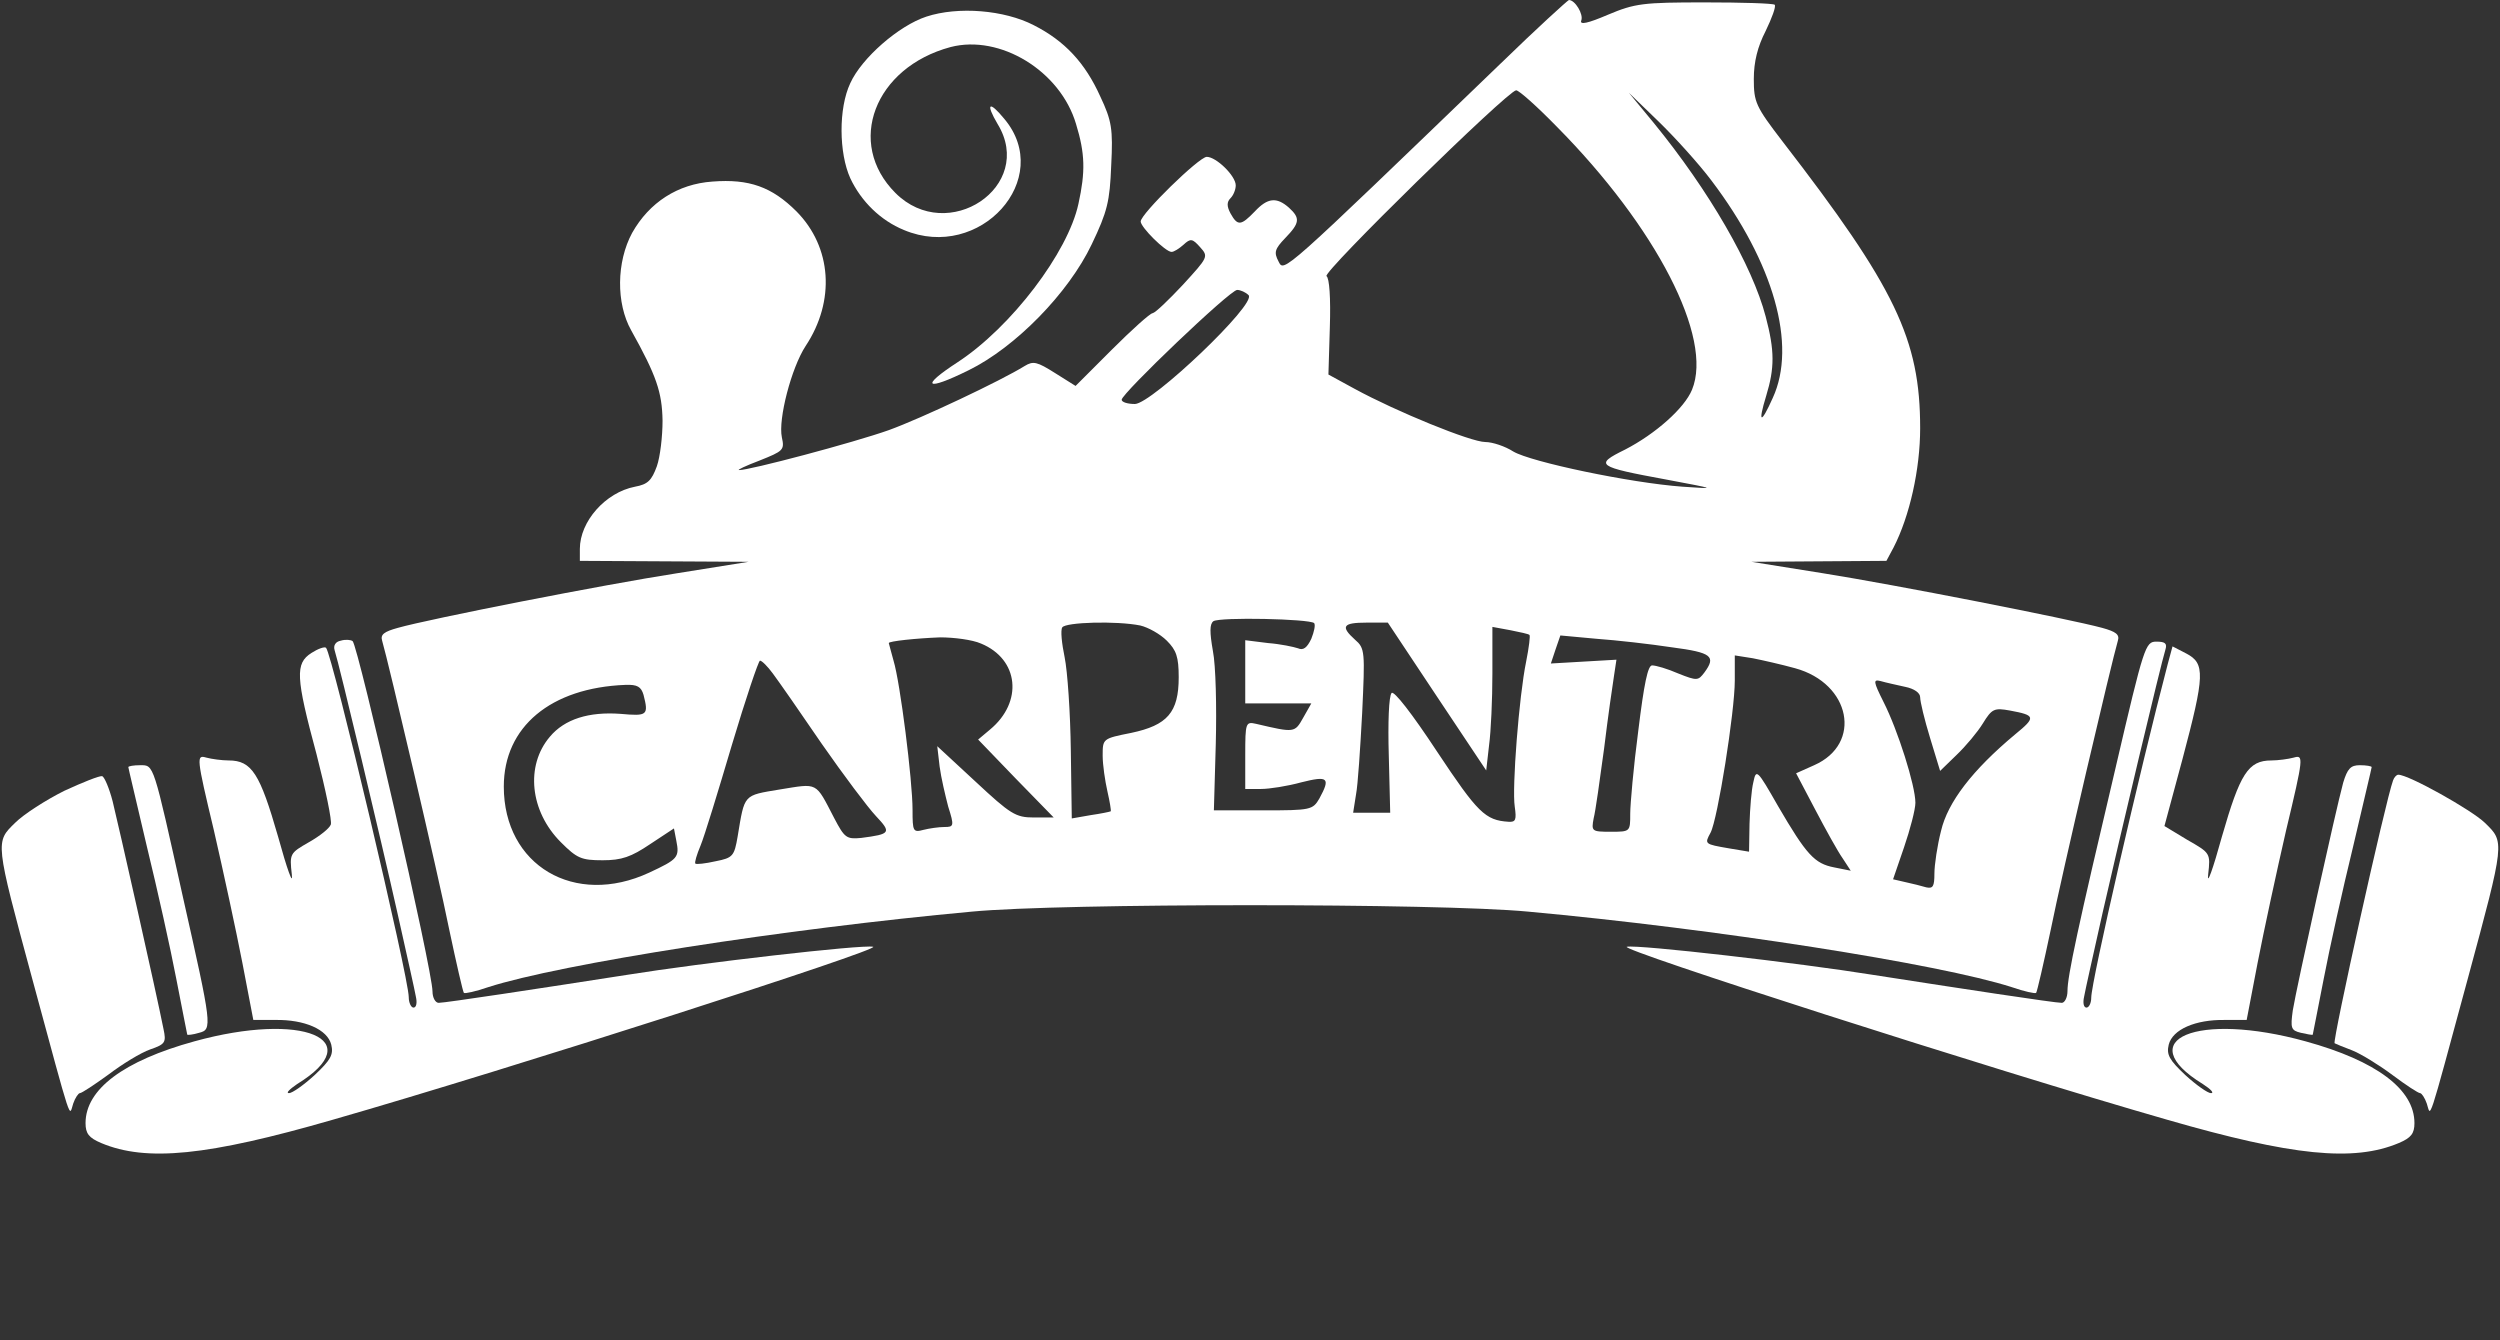<?xml version="1.0" standalone="no"?>
<!DOCTYPE svg PUBLIC "-//W3C//DTD SVG 20010904//EN"
 "http://www.w3.org/TR/2001/REC-SVG-20010904/DTD/svg10.dtd">
<svg version="1.0" xmlns="http://www.w3.org/2000/svg"
 width="526pt" height="282pt" viewBox="0 0 526 282"
 preserveAspectRatio="xMidYMid meet">
<rect x="0" y="0" width="526" height="282" fill="#333333" stroke="none"/>
<g transform="translate(0,282) scale(0.1,-0.1)"
fill="#ffffff" stroke="none">
<path d="M3158 2687 c-466 -449 -456 -440 -468 -417 -10 19 -8 26 14 49 31 32
32 42 8 64 -26 23 -45 21 -72 -8 -29 -30 -36 -31 -51 -4 -8 15 -8 24 0 32 6 6
11 18 11 27 0 20 -41 60 -61 60 -16 0 -139 -120 -139 -136 0 -12 52 -64 65
-64 5 0 16 7 25 15 15 14 19 13 35 -5 18 -20 17 -21 -36 -79 -30 -32 -58 -59
-64 -60 -5 0 -44 -35 -86 -77 l-76 -76 -43 27 c-38 24 -46 26 -64 15 -50 -31
-217 -110 -286 -135 -73 -26 -295 -85 -315 -84 -5 0 14 9 43 20 50 20 53 22
47 49 -8 38 20 146 50 192 63 95 55 208 -19 283 -52 52 -100 69 -177 63 -73
-5 -133 -44 -169 -108 -33 -61 -34 -148 -2 -205 53 -95 65 -130 66 -190 0 -33
-5 -76 -12 -96 -11 -30 -19 -38 -46 -43 -62 -12 -116 -73 -116 -131 l0 -25
178 -1 177 -1 -150 -24 c-155 -24 -521 -96 -588 -115 -29 -8 -37 -14 -33 -27
13 -44 118 -492 141 -607 15 -71 29 -132 31 -134 2 -2 25 3 51 12 152 49 625
123 1018 159 189 18 981 18 1170 0 393 -36 866 -110 1018 -159 26 -9 49 -14
51 -12 2 2 16 63 31 134 23 115 128 563 141 607 4 13 -4 19 -33 27 -70 19
-437 91 -588 115 l-150 24 142 1 142 1 15 28 c34 66 56 165 56 251 0 187 -52
296 -290 604 -56 73 -60 82 -60 131 0 36 8 68 25 101 13 27 22 51 19 55 -3 3
-69 5 -147 5 -130 0 -147 -2 -204 -26 -42 -18 -60 -22 -56 -12 5 13 -13 43
-26 43 -3 -1 -68 -60 -143 -133z m117 -133 c210 -212 330 -445 285 -554 -16
-39 -77 -93 -141 -126 -65 -32 -60 -36 87 -63 106 -20 107 -20 34 -15 -110 8
-319 52 -356 74 -17 11 -44 20 -59 20 -30 0 -187 64 -275 112 l-55 30 3 100
c2 61 -1 103 -7 107 -10 7 382 391 399 391 6 0 44 -34 85 -76z m326 -114 c131
-173 180 -346 129 -457 -25 -56 -32 -55 -14 4 18 59 18 95 -1 167 -28 107
-119 265 -236 408 l-52 63 62 -60 c34 -33 85 -89 112 -125z m-974 -241 c18
-18 -203 -228 -239 -229 -16 0 -28 4 -28 9 0 13 228 231 243 231 7 0 18 -5 24
-11z m138 -690 c3 -4 0 -18 -6 -33 -9 -19 -17 -25 -28 -20 -9 3 -37 9 -63 11
l-48 6 0 -67 0 -66 70 0 69 0 -17 -30 c-18 -32 -18 -32 -99 -13 -22 5 -23 3
-23 -66 l0 -71 33 0 c18 0 56 6 85 14 56 14 62 10 38 -34 -14 -24 -18 -25
-118 -25 l-104 0 4 140 c2 77 0 165 -6 195 -7 40 -7 57 1 63 14 9 202 5 212
-4z m-366 -5 c17 -4 42 -18 56 -32 20 -20 25 -34 25 -77 0 -74 -24 -101 -100
-117 -60 -12 -60 -12 -60 -48 0 -19 5 -53 10 -75 5 -22 8 -40 7 -42 -2 -1 -21
-5 -42 -8 l-40 -7 -2 143 c-1 79 -7 167 -13 196 -6 29 -9 57 -5 63 7 11 114
14 164 4z m624 -149 l104 -156 6 53 c4 29 7 97 7 151 l0 98 38 -7 c20 -4 39
-8 40 -10 2 -1 -1 -26 -7 -56 -15 -73 -30 -266 -24 -305 4 -28 2 -33 -13 -32
-49 3 -65 19 -150 147 -54 82 -91 129 -96 124 -6 -6 -8 -64 -6 -131 l3 -121
-39 0 -39 0 6 38 c4 20 9 98 13 172 6 129 6 136 -15 154 -31 28 -26 36 24 36
l45 0 103 -155z m-959 111 c80 -33 89 -123 19 -181 l-25 -21 79 -82 80 -82
-42 0 c-38 0 -49 7 -122 75 l-81 75 5 -43 c3 -23 12 -61 18 -84 13 -41 12 -43
-8 -43 -12 0 -32 -3 -44 -6 -22 -6 -23 -3 -23 42 0 62 -26 268 -40 314 -5 19
-10 36 -10 37 0 4 57 10 108 12 29 0 68 -5 86 -13z m1454 -8 c84 -11 93 -19
68 -53 -13 -17 -15 -18 -55 -2 -23 10 -47 17 -55 17 -9 0 -17 -39 -29 -137
-10 -76 -17 -155 -17 -175 0 -38 0 -38 -41 -38 -40 0 -41 1 -36 28 4 15 13 81
22 147 8 66 18 135 21 154 l5 33 -69 -4 -69 -4 10 30 10 29 76 -7 c42 -3 113
-11 159 -18z m259 -44 c117 -32 142 -159 40 -204 l-38 -17 40 -76 c22 -42 48
-89 58 -103 l17 -26 -35 7 c-41 8 -58 26 -118 129 -44 77 -46 79 -52 50 -4
-16 -7 -55 -8 -87 l-1 -59 -42 7 c-52 9 -52 9 -39 33 15 28 51 255 51 320 l0
53 38 -6 c20 -4 60 -13 89 -21z m-2151 -11 c12 -16 58 -82 103 -148 46 -66 97
-134 114 -152 33 -35 31 -38 -31 -46 -31 -3 -35 0 -57 42 -40 77 -33 73 -114
60 -78 -13 -74 -9 -89 -99 -7 -41 -10 -45 -46 -52 -22 -5 -41 -7 -43 -5 -2 2
3 19 11 38 8 19 37 114 66 212 29 97 56 177 59 177 4 0 16 -12 27 -27z m2382
-28 c20 -4 32 -13 32 -22 0 -9 9 -47 21 -86 l21 -69 34 33 c20 19 45 49 56 67
19 31 24 33 57 27 54 -10 55 -14 11 -50 -90 -75 -142 -143 -156 -203 -8 -31
-14 -72 -14 -90 0 -27 -3 -32 -17 -29 -10 3 -30 8 -44 11 l-26 6 23 67 c13 38
24 80 24 94 0 36 -37 153 -67 212 -22 44 -22 48 -6 44 10 -3 33 -8 51 -12z
m-2654 -17 c11 -43 8 -45 -48 -40 -67 5 -118 -11 -149 -48 -52 -61 -42 -157
23 -222 34 -34 43 -38 88 -38 40 0 60 7 100 34 l50 33 5 -26 c7 -35 3 -39 -57
-67 -157 -73 -306 15 -306 181 0 126 99 208 256 214 25 1 33 -4 38 -21z"/>
<path d="M1949 2785 c-58 -19 -136 -87 -160 -140 -25 -53 -24 -147 0 -200 23
-49 64 -89 113 -109 160 -67 317 108 211 234 -32 39 -40 33 -14 -11 80 -131
-105 -255 -215 -145 -105 105 -44 264 116 307 104 27 231 -50 264 -162 19 -62
20 -100 5 -168 -22 -102 -141 -259 -254 -333 -80 -52 -68 -62 23 -17 98 48
210 162 259 265 33 69 38 90 41 166 4 77 1 94 -23 145 -32 71 -75 117 -140
150 -62 32 -159 40 -226 18z"/>
<path d="M717 1472 c-11 -2 -16 -10 -13 -20 10 -31 97 -396 132 -552 19 -85
37 -165 39 -177 3 -13 1 -23 -5 -23 -5 0 -10 10 -10 22 0 42 -161 722 -174
735 -3 3 -17 -2 -31 -11 -34 -22 -33 -50 11 -213 19 -74 33 -141 30 -148 -3
-8 -23 -24 -46 -37 -40 -23 -41 -24 -36 -68 3 -25 -10 11 -29 80 -38 132 -55
160 -104 160 -14 0 -36 3 -47 6 -21 6 -21 2 16 -153 20 -87 47 -212 60 -279
l23 -120 46 0 c62 1 110 -20 118 -52 5 -21 -1 -32 -35 -64 -23 -21 -47 -38
-54 -38 -7 0 1 8 17 19 153 94 12 153 -216 90 -149 -41 -229 -101 -229 -172 0
-22 7 -31 33 -42 95 -40 224 -27 487 49 373 107 1160 360 1137 364 -23 5 -362
-34 -517 -59 -186 -29 -383 -59 -397 -59 -7 0 -13 11 -13 24 0 45 -156 725
-168 737 -4 3 -15 4 -25 1z"/>
<path d="M4452 1208 c-81 -343 -102 -442 -102 -473 0 -14 -6 -25 -12 -25 -15
0 -212 30 -398 59 -155 25 -494 64 -517 59 -23 -4 764 -257 1137 -364 263 -76
392 -89 487 -49 26 11 33 20 33 42 0 71 -80 131 -229 172 -228 63 -369 4 -216
-90 17 -11 24 -19 17 -19 -7 0 -31 17 -54 38 -34 32 -40 43 -35 64 8 32 56 53
118 52 l46 0 23 120 c13 67 40 192 60 279 37 155 37 159 16 153 -11 -3 -33 -6
-47 -6 -49 0 -66 -28 -104 -160 -19 -69 -32 -105 -29 -80 5 45 5 45 -44 73
l-48 29 38 141 c47 177 48 201 8 222 l-29 15 -10 -37 c-59 -225 -161 -669
-161 -702 0 -12 -5 -21 -10 -21 -6 0 -8 10 -5 23 2 12 20 92 39 177 36 158
122 521 132 553 4 13 0 17 -19 17 -23 0 -26 -9 -85 -262z"/>
<path d="M270 1206 c0 -2 18 -77 39 -167 22 -90 50 -216 62 -279 12 -63 23
-116 23 -117 1 -1 12 0 25 4 28 7 27 14 -34 285 -63 284 -61 278 -90 278 -14
0 -25 -2 -25 -4z"/>
<path d="M4930 1173 c-15 -55 -98 -430 -106 -479 -5 -37 -4 -42 17 -47 13 -3
24 -5 25 -4 0 1 11 54 23 117 12 63 40 189 62 279 21 90 39 165 39 167 0 2
-11 4 -25 4 -19 0 -26 -7 -35 -37z"/>
<path d="M135 1156 c-38 -19 -85 -49 -103 -67 -42 -41 -43 -37 36 -329 86
-317 77 -289 86 -262 4 12 11 22 14 22 4 0 31 18 60 39 29 22 68 46 88 53 32
11 34 15 28 43 -15 76 -96 435 -107 479 -7 27 -17 51 -22 53 -6 1 -41 -13 -80
-31z"/>
<path d="M5035 1178 c-16 -43 -128 -549 -123 -553 2 -1 18 -8 37 -15 18 -7 57
-31 85 -52 28 -21 54 -38 58 -38 3 0 10 -10 14 -22 9 -27 0 -55 86 262 79 292
78 288 36 329 -28 27 -160 101 -182 101 -4 0 -9 -6 -11 -12z"/>
</g>
</svg>
